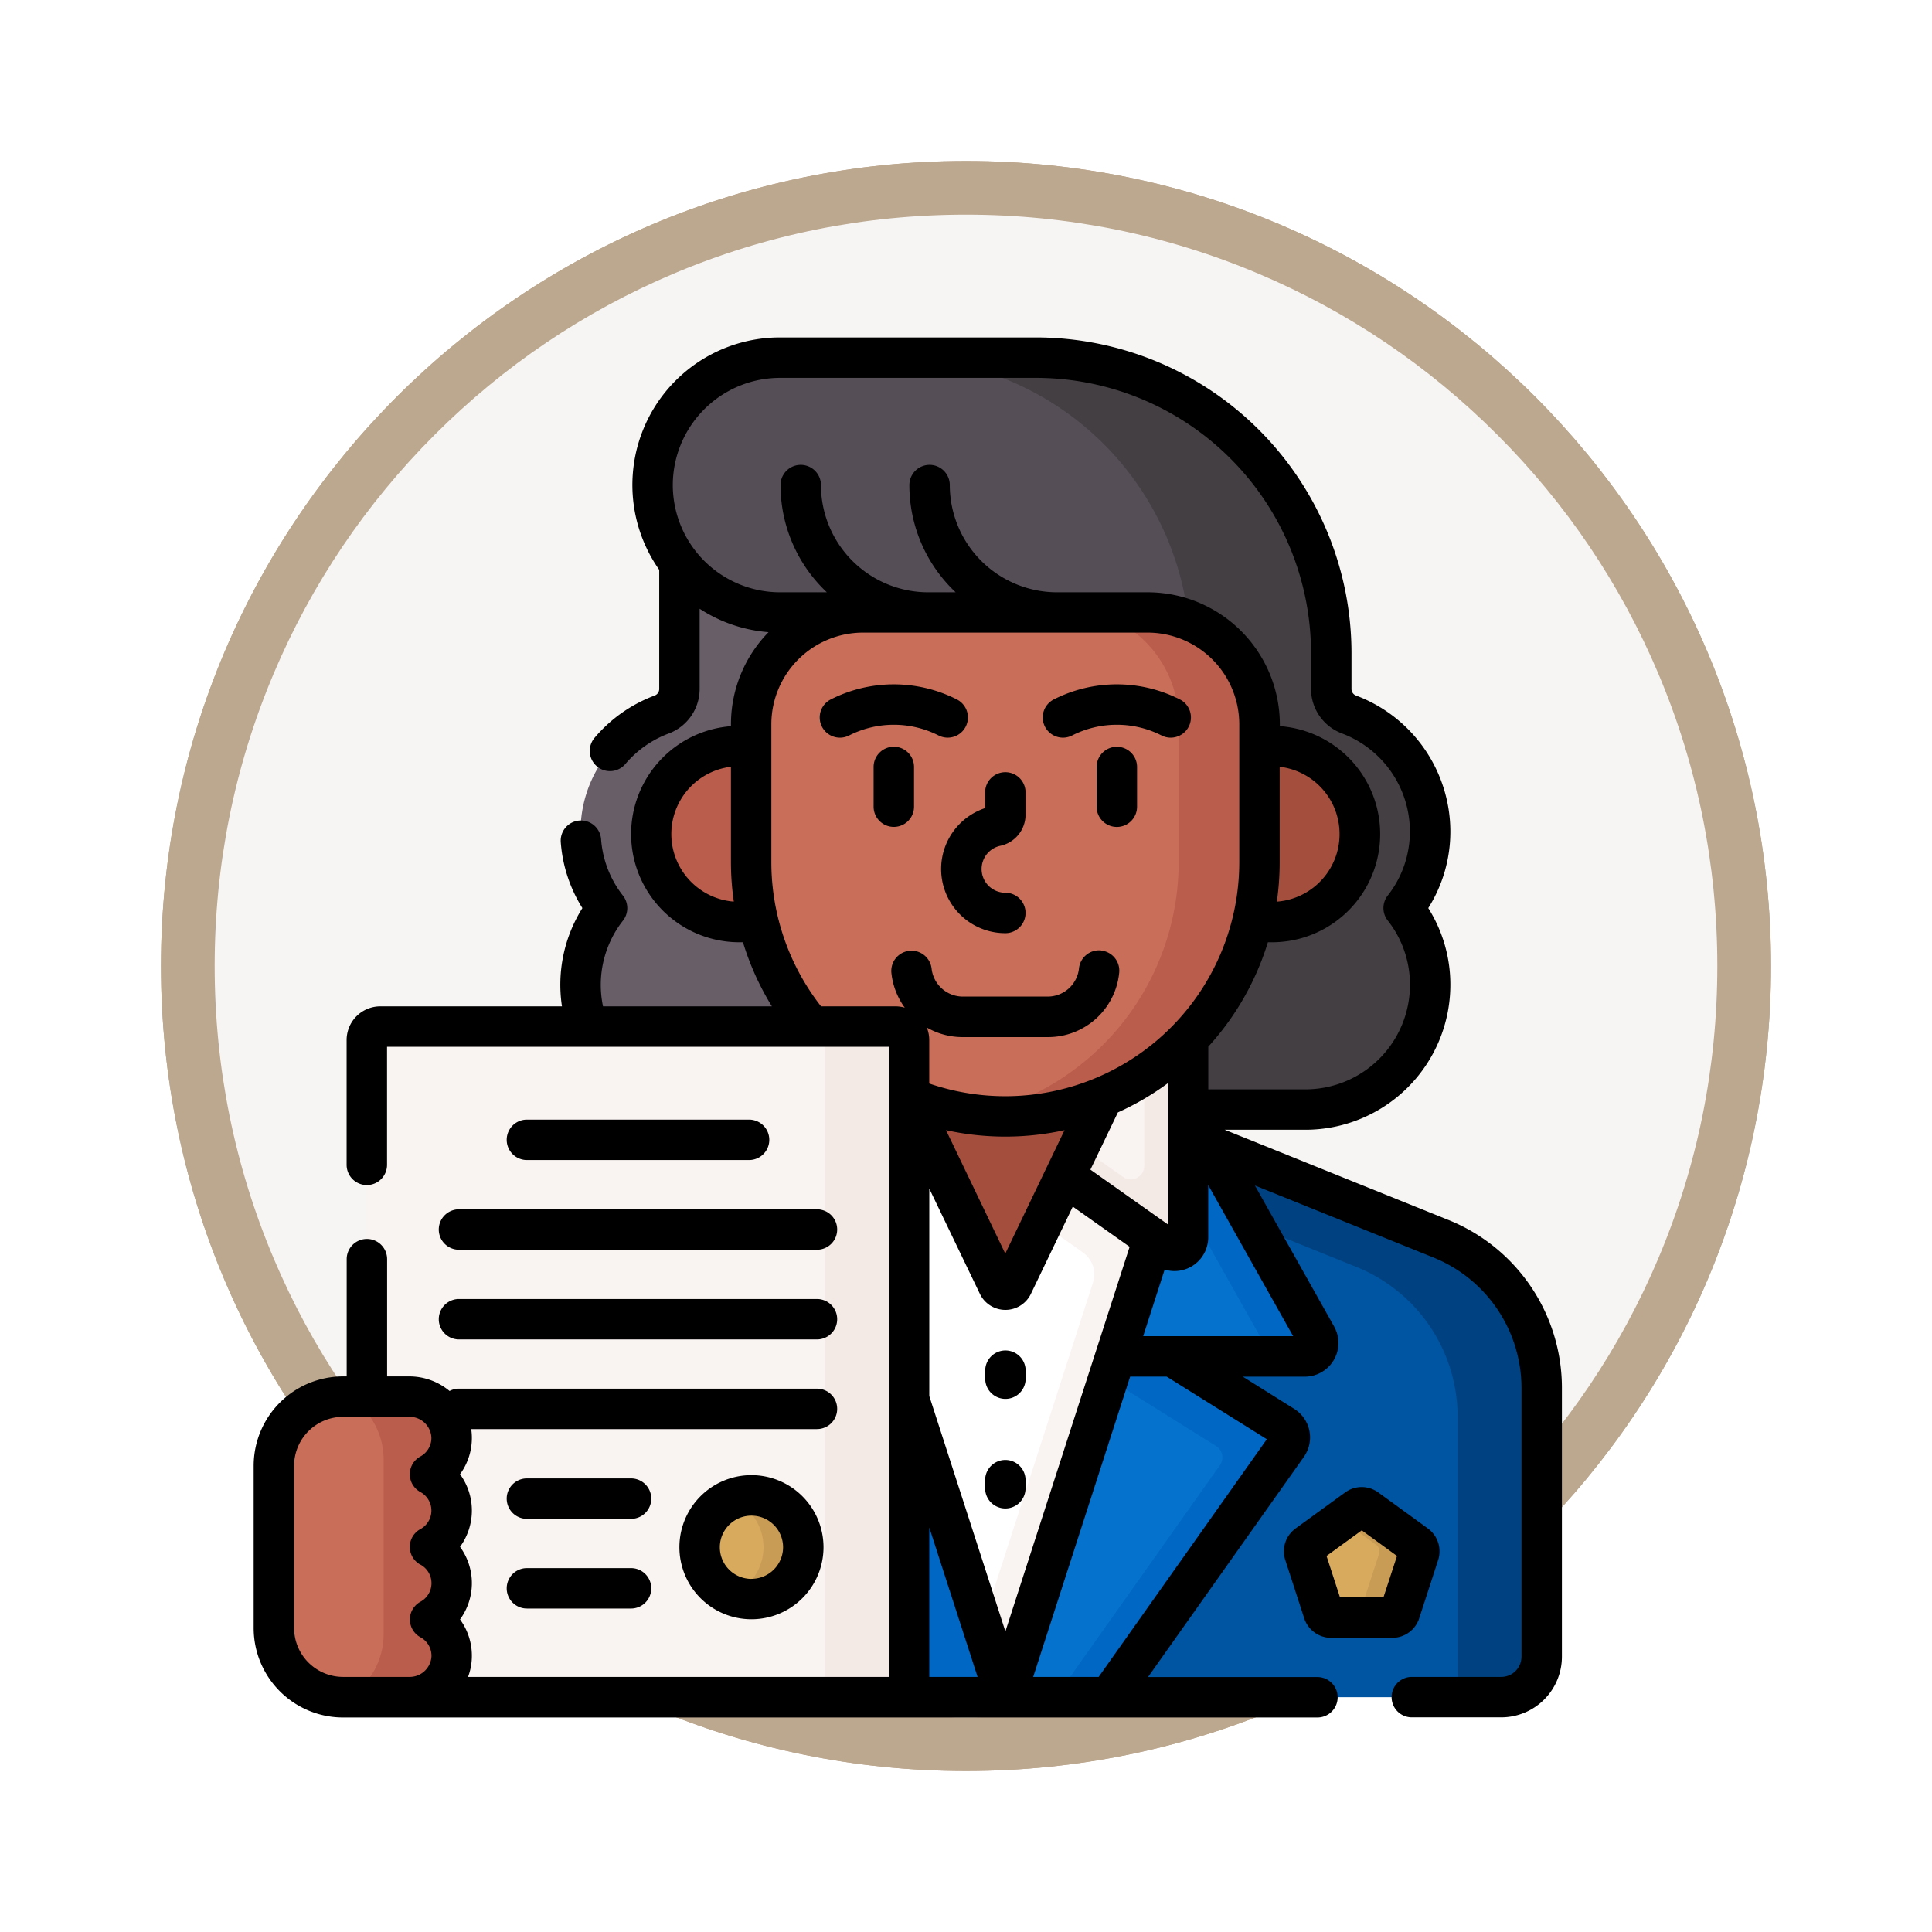 <svg xmlns="http://www.w3.org/2000/svg" xmlns:xlink="http://www.w3.org/1999/xlink" width="108" height="108" viewBox="0 0 108 108">
  <defs>
    <filter id="Trazado_978624" x="0" y="0" width="108" height="108" filterUnits="userSpaceOnUse">
      <feOffset dy="3" input="SourceAlpha"/>
      <feGaussianBlur stdDeviation="3" result="blur"/>
      <feFlood flood-opacity="0.161"/>
      <feComposite operator="in" in2="blur"/>
      <feComposite in="SourceGraphic"/>
    </filter>
    <filter id="Trazado_1076716" x="0" y="0" width="108" height="108" filterUnits="userSpaceOnUse">
      <feOffset dy="3" input="SourceAlpha"/>
      <feGaussianBlur stdDeviation="3" result="blur-2"/>
      <feFlood flood-opacity="0.161"/>
      <feComposite operator="in" in2="blur-2"/>
      <feComposite in="SourceGraphic"/>
    </filter>
  </defs>
  <g id="Grupo_1221943" data-name="Grupo 1221943" transform="translate(-616 -498)">
    <g id="Grupo_1219855" data-name="Grupo 1219855" transform="translate(625 504)">
      <g id="Grupo_1215980" data-name="Grupo 1215980" transform="translate(0)">
        <g id="Grupo_1208503" data-name="Grupo 1208503">
          <g id="Grupo_1200660" data-name="Grupo 1200660">
            <g id="Grupo_1181203" data-name="Grupo 1181203">
              <g id="Grupo_1172348" data-name="Grupo 1172348">
                <g id="Grupo_1171897" data-name="Grupo 1171897">
                  <g id="Grupo_1171052" data-name="Grupo 1171052">
                    <g id="Grupo_1164581" data-name="Grupo 1164581">
                      <g id="Grupo_1144123" data-name="Grupo 1144123">
                        <g transform="matrix(1, 0, 0, 1, -9, -6)" filter="url(#Trazado_978624)">
                          <g id="Trazado_978624-2" data-name="Trazado 978624" transform="translate(9 6)" fill="#f7f5f3">
                            <path d="M 45 88.5 C 39.127 88.5 33.43 87.35 28.068 85.082 C 22.889 82.891 18.236 79.755 14.241 75.759 C 10.245 71.764 7.109 67.111 4.918 61.932 C 2.65 56.57 1.5 50.873 1.5 45 C 1.5 39.127 2.65 33.43 4.918 28.068 C 7.109 22.889 10.245 18.236 14.241 14.241 C 18.236 10.245 22.889 7.109 28.068 4.918 C 33.43 2.65 39.127 1.5 45 1.5 C 50.873 1.5 56.57 2.65 61.932 4.918 C 67.111 7.109 71.764 10.245 75.759 14.241 C 79.755 18.236 82.891 22.889 85.082 28.068 C 87.35 33.43 88.5 39.127 88.5 45 C 88.5 50.873 87.35 56.57 85.082 61.932 C 82.891 67.111 79.755 71.764 75.759 75.759 C 71.764 79.755 67.111 82.891 61.932 85.082 C 56.57 87.35 50.873 88.5 45 88.5 Z" stroke="none"/>
                            <path d="M 45 3 C 39.329 3 33.829 4.11 28.653 6.299 C 23.652 8.415 19.16 11.443 15.302 15.302 C 11.443 19.16 8.415 23.652 6.299 28.653 C 4.11 33.829 3 39.329 3 45 C 3 50.671 4.11 56.171 6.299 61.347 C 8.415 66.348 11.443 70.84 15.302 74.698 C 19.16 78.557 23.652 81.585 28.653 83.701 C 33.829 85.89 39.329 87 45 87 C 50.671 87 56.171 85.89 61.347 83.701 C 66.348 81.585 70.84 78.557 74.698 74.698 C 78.557 70.84 81.585 66.348 83.701 61.347 C 85.89 56.171 87 50.671 87 45 C 87 39.329 85.89 33.829 83.701 28.653 C 81.585 23.652 78.557 19.16 74.698 15.302 C 70.84 11.443 66.348 8.415 61.347 6.299 C 56.171 4.11 50.671 3 45 3 M 45 0 C 69.853 0 90 20.147 90 45 C 90 69.853 69.853 90 45 90 C 20.147 90 0 69.853 0 45 C 0 20.147 20.147 0 45 0 Z" stroke="none" fill="#bca78f"/>
                          </g>
                        </g>
                        <g transform="matrix(1, 0, 0, 1, -9, -6)" filter="url(#Trazado_1076716)">
                          <g id="Trazado_1076716-2" data-name="Trazado 1076716" transform="translate(9 6)" fill="#f7f5f3">
                            <path d="M 45 88.5 C 39.127 88.5 33.43 87.35 28.068 85.082 C 22.889 82.891 18.236 79.755 14.241 75.759 C 10.245 71.764 7.109 67.111 4.918 61.932 C 2.65 56.57 1.5 50.873 1.5 45 C 1.5 39.127 2.65 33.43 4.918 28.068 C 7.109 22.889 10.245 18.236 14.241 14.241 C 18.236 10.245 22.889 7.109 28.068 4.918 C 33.43 2.65 39.127 1.5 45 1.5 C 50.873 1.5 56.57 2.65 61.932 4.918 C 67.111 7.109 71.764 10.245 75.759 14.241 C 79.755 18.236 82.891 22.889 85.082 28.068 C 87.35 33.43 88.5 39.127 88.5 45 C 88.5 50.873 87.35 56.57 85.082 61.932 C 82.891 67.111 79.755 71.764 75.759 75.759 C 71.764 79.755 67.111 82.891 61.932 85.082 C 56.57 87.35 50.873 88.5 45 88.5 Z" stroke="none"/>
                            <path d="M 45 3 C 39.329 3 33.829 4.11 28.653 6.299 C 23.652 8.415 19.16 11.443 15.302 15.302 C 11.443 19.16 8.415 23.652 6.299 28.653 C 4.11 33.829 3 39.329 3 45 C 3 50.671 4.11 56.171 6.299 61.347 C 8.415 66.348 11.443 70.84 15.302 74.698 C 19.16 78.557 23.652 81.585 28.653 83.701 C 33.829 85.89 39.329 87 45 87 C 50.671 87 56.171 85.89 61.347 83.701 C 66.348 81.585 70.84 78.557 74.698 74.698 C 78.557 70.84 81.585 66.348 83.701 61.347 C 85.89 56.171 87 50.671 87 45 C 87 39.329 85.89 33.829 83.701 28.653 C 81.585 23.652 78.557 19.16 74.698 15.302 C 70.84 11.443 66.348 8.415 61.347 6.299 C 56.171 4.11 50.671 3 45 3 M 45 0 C 69.853 0 90 20.147 90 45 C 90 69.853 69.853 90 45 90 C 20.147 90 0 69.853 0 45 C 0 20.147 20.147 0 45 0 Z" stroke="none" fill="#bca78f"/>
                          </g>
                        </g>
                      </g>
                    </g>
                  </g>
                </g>
              </g>
            </g>
          </g>
        </g>
      </g>
    </g>
    <g id="abogado_7_" data-name="abogado (7)" transform="translate(616.876 516.863)">
      <g id="Grupo_1221941" data-name="Grupo 1221941" transform="translate(14.436 1.13)">
        <g id="Grupo_1221907" data-name="Grupo 1221907" transform="translate(17.142 11.238)">
          <g id="Grupo_1221906" data-name="Grupo 1221906">
            <path id="Trazado_1175558" data-name="Trazado 1175558" d="M147.815,108.4l-.21-.248a14.064,14.064,0,0,1-3.333-9.088V91.352a6.11,6.11,0,0,1,6.1-6.1v-.3h-4.641a6.965,6.965,0,0,1-5.621-2.855v7.294a1.521,1.521,0,0,1-1,1.419,6.965,6.965,0,0,0-3.043,10.82,6.963,6.963,0,0,0-1.027,6.772Z" transform="translate(-134.585 -82.093)" fill="#685e68"/>
          </g>
        </g>
        <g id="Grupo_1221908" data-name="Grupo 1221908" transform="translate(21.168)">
          <path id="Trazado_1175559" data-name="Trazado 1175559" d="M204.776,33.977a6.968,6.968,0,0,0-4.525-6.526,1.521,1.521,0,0,1-1-1.419V24a16.5,16.5,0,0,0-16.5-16.5H168.434a7.122,7.122,0,1,0,0,14.243h4.641v.151h15.911a6.11,6.11,0,0,1,6.1,6.1v7.709a14.008,14.008,0,0,1-3.844,9.649v4.176h6.563a6.965,6.965,0,0,0,5.484-11.261A6.934,6.934,0,0,0,204.776,33.977Z" transform="translate(-161.312 -7.5)" fill="#554e56"/>
        </g>
        <g id="Grupo_1221909" data-name="Grupo 1221909" transform="translate(34.723)">
          <path id="Trazado_1175560" data-name="Trazado 1175560" d="M281.189,33.977a6.968,6.968,0,0,0-4.525-6.526,1.521,1.521,0,0,1-1-1.419V24a16.5,16.5,0,0,0-16.5-16.5H251.28a16.5,16.5,0,0,1,16.4,14.674A6.254,6.254,0,0,1,271.653,28v7.709a14.161,14.161,0,0,1-3.989,9.87l-.006,3.955h6.563a6.965,6.965,0,0,0,5.484-11.261A6.934,6.934,0,0,0,281.189,33.977Z" transform="translate(-251.28 -7.5)" fill="#433f43"/>
        </g>
        <g id="Grupo_1221911" data-name="Grupo 1221911" transform="translate(46.533 43.937)">
          <g id="Grupo_1221910" data-name="Grupo 1221910">
            <path id="Trazado_1175561" data-name="Trazado 1175561" d="M348.347,304.44l-13.157-5.306,6.093,10.845a.6.6,0,0,1-.525.9h-7.917l6.659,4.162a.6.6,0,0,1,.172.859l-10,14.128v.048h22.075a2.26,2.26,0,0,0,2.26-2.26V312.823A9.039,9.039,0,0,0,348.347,304.44Z" transform="translate(-329.671 -299.134)" fill="#0055a3"/>
          </g>
        </g>
        <g id="Grupo_1221913" data-name="Grupo 1221913" transform="translate(52.052 43.937)">
          <g id="Grupo_1221912" data-name="Grupo 1221912">
            <path id="Trazado_1175562" data-name="Trazado 1175562" d="M379.462,304.44l-13.157-5.306,2.526,4.5,5.931,2.392a9.039,9.039,0,0,1,5.659,8.384V329.4a2.255,2.255,0,0,1-.1.678h2.544a2.26,2.26,0,0,0,2.26-2.26V312.823A9.039,9.039,0,0,0,379.462,304.44Z" transform="translate(-366.305 -299.134)" fill="#004281"/>
          </g>
        </g>
        <g id="Grupo_1221917" data-name="Grupo 1221917" transform="translate(34.753 54.091)">
          <g id="Grupo_1221914" data-name="Grupo 1221914" transform="translate(6.134)">
            <path id="Trazado_1175563" data-name="Trazado 1175563" d="M307.749,372.154l-9-5.623L292.3,386.5l-.106.818h5.8l9.973-14.089A.753.753,0,0,0,307.749,372.154Z" transform="translate(-292.195 -366.531)" fill="#0573ce"/>
          </g>
          <g id="Grupo_1221915" data-name="Grupo 1221915" transform="translate(8.956)">
            <path id="Trazado_1175564" data-name="Trazado 1175564" d="M323.658,372.154l-9-5.623-.938,2.9,6.16,3.85a.753.753,0,0,1,.216,1.074l-9.173,12.959H313.9l9.973-14.089A.753.753,0,0,0,323.658,372.154Z" transform="translate(-310.926 -366.531)" fill="#0067c5"/>
          </g>
          <g id="Grupo_1221916" data-name="Grupo 1221916" transform="translate(0 3.186)">
            <path id="Trazado_1175565" data-name="Trazado 1175565" d="M252.082,404.523a.6.6,0,0,1-.6.6v.151h6.134l-.03-.527-5.5-17.073Z" transform="translate(-251.479 -387.676)" fill="#0067c5"/>
          </g>
        </g>
        <g id="Grupo_1221918" data-name="Grupo 1221918" transform="translate(46.882 41.67)">
          <path id="Trazado_1175566" data-name="Trazado 1175566" d="M343.382,297.123l-7.325-13.039v7.507a.593.593,0,0,1-.185.435.618.618,0,0,1-.421.169h0a.6.6,0,0,1-.345-.112l-.751-.531a.15.15,0,0,0-.23.077l-2.138,6.616h10.738a.753.753,0,0,0,.657-1.122Z" transform="translate(-331.987 -284.084)" fill="#0573ce"/>
        </g>
        <g id="Grupo_1221919" data-name="Grupo 1221919" transform="translate(50.951 41.67)">
          <path id="Trazado_1175567" data-name="Trazado 1175567" d="M366.322,297.123,359,284.084v5.628l4.164,7.411a.753.753,0,0,1-.657,1.122h3.162A.753.753,0,0,0,366.322,297.123Z" transform="translate(-358.997 -284.084)" fill="#0067c5"/>
        </g>
        <g id="Grupo_1221920" data-name="Grupo 1221920" transform="translate(35.355 45.536)">
          <path id="Trazado_1175568" data-name="Trazado 1175568" d="M264.279,309.751l-3,6.243a.3.3,0,0,1-.543,0l-3-6.243-2.262,1.6v10.618l5.532,17.123,8.324-25.767Z" transform="translate(-255.478 -309.751)" fill="#fff"/>
        </g>
        <g id="Grupo_1221922" data-name="Grupo 1221922" transform="translate(39.594 45.537)">
          <g id="Grupo_1221921" data-name="Grupo 1221921">
            <path id="Trazado_1175569" data-name="Trazado 1175569" d="M288.174,309.752l-1.336,2.781,2.4,1.7a1.507,1.507,0,0,1,.564,1.693l-6.192,19.166,1.293,4,8.324-25.767Z" transform="translate(-283.611 -309.752)" fill="#f9f3f1"/>
          </g>
        </g>
        <g id="Grupo_1221923" data-name="Grupo 1221923" transform="translate(35.355 41.175)">
          <path id="Trazado_1175570" data-name="Trazado 1175570" d="M255.479,280.8v6.146l2.2-1.558Z" transform="translate(-255.479 -280.8)" fill="#f9f3f1"/>
        </g>
        <g id="Grupo_1221924" data-name="Grupo 1221924" transform="translate(44.12 37.855)">
          <path id="Trazado_1175571" data-name="Trazado 1175571" d="M315.937,262.046l-.2.133-2.086,4.344.1.149,5.7,4.029a.753.753,0,0,0,1.188-.615V258.765A14.122,14.122,0,0,1,315.937,262.046Z" transform="translate(-313.654 -258.765)" fill="#f9f3f1"/>
        </g>
        <g id="Grupo_1221925" data-name="Grupo 1221925" transform="translate(44.12 37.855)">
          <path id="Trazado_1175572" data-name="Trazado 1175572" d="M318.188,260.823v5.269a.753.753,0,0,1-1.188.615l-2.564-1.813-.782,1.629.1.149,5.7,4.029a.753.753,0,0,0,1.188-.615V258.765A14.151,14.151,0,0,1,318.188,260.823Z" transform="translate(-313.654 -258.765)" fill="#f3eae6"/>
        </g>
        <g id="Grupo_1221926" data-name="Grupo 1221926" transform="translate(35.355 41.118)">
          <path id="Trazado_1175573" data-name="Trazado 1175573" d="M261.01,281.57a13.981,13.981,0,0,1-5.532-1.135v.045l5.124,10.67a.452.452,0,0,0,.815,0l5.151-10.727A13.977,13.977,0,0,1,261.01,281.57Z" transform="translate(-255.478 -280.423)" fill="#a44f3e"/>
        </g>
        <g id="Grupo_1221929" data-name="Grupo 1221929" transform="translate(21.085 21.713)">
          <g id="Grupo_1221927" data-name="Grupo 1221927">
            <path id="Trazado_1175574" data-name="Trazado 1175574" d="M166.5,158.115v-6.493h-.825a4.919,4.919,0,0,0,0,9.837H166.9A14.032,14.032,0,0,1,166.5,158.115Z" transform="translate(-160.758 -151.622)" fill="#bb5d4c"/>
          </g>
          <g id="Grupo_1221928" data-name="Grupo 1221928" transform="translate(33.458)">
            <path id="Trazado_1175575" data-name="Trazado 1175575" d="M384.1,151.622h-.858v6.493a14.041,14.041,0,0,1-.4,3.344H384.1a4.919,4.919,0,0,0,0-9.837Z" transform="translate(-382.836 -151.622)" fill="#a44f3e"/>
          </g>
        </g>
        <path id="Trazado_1175576" data-name="Trazado 1175576" d="M220.045,102.041H204.134a6.254,6.254,0,0,0-6.254,6.254V116a14.154,14.154,0,0,0,3.5,9.336h4.577a.6.6,0,0,1,.6.6V129.1A14.217,14.217,0,0,0,226.3,116v-7.709A6.254,6.254,0,0,0,220.045,102.041Z" transform="translate(-171.202 -87.798)" fill="#c96e59"/>
        <g id="Grupo_1221930" data-name="Grupo 1221930" transform="translate(39.201 14.243)">
          <path id="Trazado_1175577" data-name="Trazado 1175577" d="M290.647,102.041h-2.939a6.356,6.356,0,0,1,4.673,6.128V116a14.442,14.442,0,0,1-11.376,14.111A14.212,14.212,0,0,0,296.9,116v-7.709A6.254,6.254,0,0,0,290.647,102.041Z" transform="translate(-281.006 -102.041)" fill="#bb5d4c"/>
        </g>
        <g id="Grupo_1221938" data-name="Grupo 1221938" transform="translate(0 37.392)">
          <path id="Trazado_1175578" data-name="Trazado 1175578" d="M84.86,255.69h-28.8a.753.753,0,0,0-.753.753v19.934h2.371a2.349,2.349,0,0,1,2.369,2.239,2.309,2.309,0,0,1-1.206,2.1,2.31,2.31,0,0,1,0,4.059,2.31,2.31,0,0,1,0,4.059,2.309,2.309,0,0,1,1.206,2.1,2.349,2.349,0,0,1-2.369,2.239H84.86a.753.753,0,0,0,.753-.753V256.443A.753.753,0,0,0,84.86,255.69Z" transform="translate(-50.107 -255.69)" fill="#f9f3f1"/>
          <g id="Grupo_1221931" data-name="Grupo 1221931" transform="translate(30.036 0)">
            <path id="Trazado_1175579" data-name="Trazado 1175579" d="M224.89,255.69h-4.716a.753.753,0,0,1,.753.753v35.979a.753.753,0,0,1-.753.753h4.716a.753.753,0,0,0,.753-.753V256.443A.753.753,0,0,0,224.89,255.69Z" transform="translate(-220.174 -255.69)" fill="#f3eae6"/>
          </g>
          <g id="Grupo_1221934" data-name="Grupo 1221934" transform="translate(0 20.688)">
            <g id="Grupo_1221933" data-name="Grupo 1221933">
              <g id="Grupo_1221932" data-name="Grupo 1221932">
                <path id="Trazado_1175580" data-name="Trazado 1175580" d="M30.744,403.434a2.309,2.309,0,0,1-1.207,2.03,2.309,2.309,0,0,1,1.206,2.1,2.349,2.349,0,0,1-2.369,2.239h-3.7a3.866,3.866,0,0,1-3.866-3.866v-9.066a3.866,3.866,0,0,1,3.866-3.866h3.7a2.349,2.349,0,0,1,2.369,2.239,2.309,2.309,0,0,1-1.206,2.1,2.31,2.31,0,0,1,0,4.059A2.309,2.309,0,0,1,30.744,403.434Z" transform="translate(-20.805 -393.005)" fill="#c96e59"/>
              </g>
            </g>
          </g>
          <g id="Grupo_1221935" data-name="Grupo 1221935" transform="translate(4.19 20.688)">
            <path id="Trazado_1175581" data-name="Trazado 1175581" d="M54.365,403.434a2.309,2.309,0,0,0-1.207-2.03,2.31,2.31,0,0,0,0-4.059,2.309,2.309,0,0,0,1.206-2.1,2.349,2.349,0,0,0-2.369-2.239H48.616a4.157,4.157,0,0,1,1.943,3.52v9.758a4.157,4.157,0,0,1-1.943,3.52h3.379a2.349,2.349,0,0,0,2.369-2.239,2.309,2.309,0,0,0-1.206-2.1A2.31,2.31,0,0,0,54.365,403.434Z" transform="translate(-48.616 -393.006)" fill="#bb5d4c"/>
          </g>
          <g id="Grupo_1221936" data-name="Grupo 1221936" transform="translate(23.799 26.206)">
            <circle id="Elipse_14442" data-name="Elipse 14442" cx="2.898" cy="2.898" r="2.898" fill="#d8aa5e"/>
          </g>
          <g id="Grupo_1221937" data-name="Grupo 1221937" transform="translate(25.585 26.206)">
            <path id="Trazado_1175582" data-name="Trazado 1175582" d="M191.738,429.635a2.886,2.886,0,0,0-1.113.222,2.9,2.9,0,0,1,0,5.352,2.9,2.9,0,1,0,1.113-5.574Z" transform="translate(-190.625 -429.635)" fill="#c99c56"/>
          </g>
        </g>
        <g id="Grupo_1221939" data-name="Grupo 1221939" transform="translate(57.591 64.265)">
          <path id="Trazado_1175583" data-name="Trazado 1175583" d="M406.022,434.148l-2.767,2.011a.452.452,0,0,0-.164.505l1.057,3.253a.452.452,0,0,0,.43.312H408a.452.452,0,0,0,.43-.312l1.057-3.253a.452.452,0,0,0-.164-.505l-2.767-2.011A.452.452,0,0,0,406.022,434.148Z" transform="translate(-403.068 -434.062)" fill="#d8aa5e"/>
        </g>
        <g id="Grupo_1221940" data-name="Grupo 1221940" transform="translate(59.695 64.265)">
          <path id="Trazado_1175584" data-name="Trazado 1175584" d="M421.182,436.159l-2.767-2.011a.452.452,0,0,0-.531,0l-.85.617,1.918,1.393a.452.452,0,0,1,.164.505l-1.057,3.253a.452.452,0,0,1-.43.312h2.23a.452.452,0,0,0,.43-.312l1.057-3.253A.452.452,0,0,0,421.182,436.159Z" transform="translate(-417.034 -434.062)" fill="#c99c56"/>
        </g>
      </g>
      <g id="Grupo_1221942" data-name="Grupo 1221942" transform="translate(13.306 0)">
        <path id="Trazado_1175585" data-name="Trazado 1175585" d="M80.067,49.325,67.586,44.291H72.1a8.106,8.106,0,0,0,8.1-8.1A8,8,0,0,0,78.965,31.9,8,8,0,0,0,80.2,27.607a8.134,8.134,0,0,0-5.259-7.584.392.392,0,0,1-.268-.361V17.631A17.651,17.651,0,0,0,57.04,0H42.726a8.247,8.247,0,0,0-6.751,12.99v6.672a.392.392,0,0,1-.268.361,8.125,8.125,0,0,0-3.348,2.361,1.13,1.13,0,1,0,1.726,1.459,5.861,5.861,0,0,1,2.414-1.7,2.666,2.666,0,0,0,1.736-2.477v-4.5a8.2,8.2,0,0,0,3.85,1.31,7.355,7.355,0,0,0-2.1,5.151v.105a6.048,6.048,0,0,0,.456,12.078h.215a15.389,15.389,0,0,0,1.617,3.582H32.833A5.816,5.816,0,0,1,33.949,32.6a1.13,1.13,0,0,0,0-1.394,5.8,5.8,0,0,1-1.224-3.157,1.13,1.13,0,0,0-2.254.168A8.043,8.043,0,0,0,31.68,31.9a8.057,8.057,0,0,0-1.142,5.492H20.387A1.885,1.885,0,0,0,18.5,39.275v6.977a1.13,1.13,0,0,0,2.26,0v-6.6H48.812V74.877H25.288A3.318,3.318,0,0,0,25.5,73.8a3.433,3.433,0,0,0-.66-2.136,3.441,3.441,0,0,0,0-4.058,3.441,3.441,0,0,0,0-4.058,3.432,3.432,0,0,0,.66-2.136,3.3,3.3,0,0,0-.035-.388H44.793a1.13,1.13,0,1,0,0-2.26H24.782a1.124,1.124,0,0,0-.527.131A3.517,3.517,0,0,0,22,58.079H20.764V51.525a1.13,1.13,0,1,0-2.26,0v6.554h-.2a5,5,0,0,0-5,5v9.066a5,5,0,0,0,5,5H72.77a1.13,1.13,0,0,0,0-2.26H63.3l8.711-12.306a1.883,1.883,0,0,0-.539-2.685l-2.872-1.8h3.452A1.883,1.883,0,0,0,73.7,55.285l-4.425-7.877,9.95,4.013a7.875,7.875,0,0,1,4.951,7.336V73.747a1.131,1.131,0,0,1-1.13,1.13h-5a1.13,1.13,0,1,0,0,2.26h5a3.394,3.394,0,0,0,3.39-3.39V58.756a10.125,10.125,0,0,0-6.366-9.431ZM36.651,27.762A3.794,3.794,0,0,1,39.984,24v5.336A15.323,15.323,0,0,0,40.14,31.5c0,.013,0,.025,0,.038A3.793,3.793,0,0,1,36.651,27.762ZM22.627,68.6a1.18,1.18,0,0,1,0,2.075,1.13,1.13,0,0,0,0,1.985,1.178,1.178,0,0,1,.617,1.074A1.22,1.22,0,0,1,22,74.877H18.3a2.739,2.739,0,0,1-2.736-2.736V63.075A2.739,2.739,0,0,1,18.3,60.339H22a1.22,1.22,0,0,1,1.239,1.143,1.177,1.177,0,0,1-.617,1.074,1.13,1.13,0,0,0,0,1.985,1.18,1.18,0,0,1,0,2.075,1.13,1.13,0,0,0,0,1.985ZM36.734,8.252A6,6,0,0,1,42.726,2.26H57.04A15.389,15.389,0,0,1,72.411,17.631v2.031a2.666,2.666,0,0,0,1.736,2.477,5.864,5.864,0,0,1,3.791,5.468A5.777,5.777,0,0,1,76.7,31.2a1.13,1.13,0,0,0,0,1.394,5.776,5.776,0,0,1,1.242,3.6A5.844,5.844,0,0,1,72.1,42.032H66.668V39.646A15.348,15.348,0,0,0,70,33.81h.245a6.048,6.048,0,0,0,.423-12.08v-.1a7.392,7.392,0,0,0-7.384-7.384H58.21a6,6,0,0,1-5.992-5.992,1.13,1.13,0,1,0-2.26,0,8.227,8.227,0,0,0,2.587,5.992H51.008a6,6,0,0,1-5.992-5.992,1.13,1.13,0,1,0-2.26,0,8.222,8.222,0,0,0,2.59,5.992h-2.62a6,6,0,0,1-5.992-5.992ZM70.5,31.54a15.389,15.389,0,0,0,.158-2.2V24A3.788,3.788,0,0,1,70.5,31.54Zm-9.823,2.727a1.129,1.129,0,0,0-1.238,1.01,1.762,1.762,0,0,1-1.737,1.569H52.94A1.762,1.762,0,0,1,51.2,35.277a1.13,1.13,0,0,0-2.248.229,4,4,0,0,0,.749,1.96,1.873,1.873,0,0,0-.515-.074H45.021a13.084,13.084,0,0,1-2.778-8.056V21.627A5.13,5.13,0,0,1,47.367,16.5H63.278A5.129,5.129,0,0,1,68.4,21.627v7.709a13.081,13.081,0,0,1-17.33,12.37V39.275a1.869,1.869,0,0,0-.138-.7,4,4,0,0,0,2.006.536h4.765a3.994,3.994,0,0,0,3.985-3.6,1.13,1.13,0,0,0-1.01-1.238Zm3.727,7.421v7.891l-4.325-3.058,1.536-3.2A15.337,15.337,0,0,0,64.408,41.688Zm-5.772,2.626-3.313,6.9-3.312-6.9a15.418,15.418,0,0,0,6.625,0ZM51.072,74.877V66.524l2.7,8.353Zm0-15.7V47.581L53.9,53.464a1.582,1.582,0,0,0,2.852,0l2.342-4.876,3.177,2.246-6.945,21.5ZM69.94,61.591l-9.4,13.286h-3.66L62.3,58.09H64.34Zm1.472-5.76H63.028l1.2-3.724a1.884,1.884,0,0,0,2.436-1.8V47.386Z" transform="translate(-13.306 0)"/>
        <path id="Trazado_1175586" data-name="Trazado 1175586" d="M271.973,161.313a1.13,1.13,0,0,0-1.13,1.13v.877a3.587,3.587,0,0,0,1.13,6.992,1.13,1.13,0,1,0,0-2.26,1.327,1.327,0,0,1-.285-2.623,1.782,1.782,0,0,0,1.415-1.748v-1.238A1.13,1.13,0,0,0,271.973,161.313Z" transform="translate(-229.956 -137.01)"/>
        <path id="Trazado_1175587" data-name="Trazado 1175587" d="M244.449,151.867a1.13,1.13,0,0,0-1.13,1.13v2.221a1.13,1.13,0,1,0,2.26,0V153A1.13,1.13,0,0,0,244.449,151.867Z" transform="translate(-208.666 -128.987)"/>
        <path id="Trazado_1175588" data-name="Trazado 1175588" d="M328.331,155.218V153a1.13,1.13,0,1,0-2.26,0v2.221a1.13,1.13,0,1,0,2.26,0Z" transform="translate(-278.951 -128.987)"/>
        <path id="Trazado_1175589" data-name="Trazado 1175589" d="M231.485,131.081a1.13,1.13,0,0,0-.494-1.52,7.789,7.789,0,0,0-7.05,0,1.13,1.13,0,1,0,1.026,2.014,5.521,5.521,0,0,1,5,0A1.13,1.13,0,0,0,231.485,131.081Z" transform="translate(-191.683 -109.325)"/>
        <path id="Trazado_1175590" data-name="Trazado 1175590" d="M312.717,131.574a1.13,1.13,0,0,0,1.026-2.014,7.787,7.787,0,0,0-7.05,0,1.13,1.13,0,0,0,1.026,2.014,5.52,5.52,0,0,1,5,0Z" transform="translate(-261.968 -109.324)"/>
        <path id="Trazado_1175591" data-name="Trazado 1175591" d="M120.719,292.478a1.13,1.13,0,1,0,0-2.26H108.3a1.13,1.13,0,1,0,0,2.26Z" transform="translate(-93.027 -246.494)"/>
        <path id="Trazado_1175592" data-name="Trazado 1175592" d="M81.979,324.63a1.13,1.13,0,0,0,1.13,1.13H103.12a1.13,1.13,0,1,0,0-2.26H83.109A1.13,1.13,0,0,0,81.979,324.63Z" transform="translate(-71.633 -274.762)"/>
        <path id="Trazado_1175593" data-name="Trazado 1175593" d="M83.109,359.042H103.12a1.13,1.13,0,1,0,0-2.26H83.109a1.13,1.13,0,1,0,0,2.26Z" transform="translate(-71.633 -303.03)"/>
        <path id="Trazado_1175594" data-name="Trazado 1175594" d="M114.119,423.347H108.3a1.13,1.13,0,0,0,0,2.26h5.821a1.13,1.13,0,0,0,0-2.26Z" transform="translate(-93.027 -359.566)"/>
        <path id="Trazado_1175595" data-name="Trazado 1175595" d="M114.119,456.629H108.3a1.13,1.13,0,1,0,0,2.26h5.821a1.13,1.13,0,1,0,0-2.26Z" transform="translate(-93.027 -387.834)"/>
        <path id="Trazado_1175596" data-name="Trazado 1175596" d="M175.3,422.135a4.028,4.028,0,1,0,4.028,4.028A4.033,4.033,0,0,0,175.3,422.135Zm0,5.8a1.768,1.768,0,1,1,1.768-1.768A1.77,1.77,0,0,1,175.3,427.932Z" transform="translate(-147.475 -358.537)"/>
        <path id="Trazado_1175597" data-name="Trazado 1175597" d="M285.825,375.874A1.13,1.13,0,0,0,284.7,377v.452a1.13,1.13,0,0,0,2.26,0V377A1.13,1.13,0,0,0,285.825,375.874Z" transform="translate(-243.808 -319.246)"/>
        <path id="Trazado_1175598" data-name="Trazado 1175598" d="M285.825,416.5a1.13,1.13,0,0,0-1.13,1.13v.452a1.13,1.13,0,0,0,2.26,0v-.452A1.13,1.13,0,0,0,285.825,416.5Z" transform="translate(-243.808 -353.751)"/>
        <path id="Trazado_1175599" data-name="Trazado 1175599" d="M403.129,433.891l1.057-3.253a1.578,1.578,0,0,0-.575-1.768l-2.768-2.011a1.578,1.578,0,0,0-1.859,0h0l-2.767,2.01a1.578,1.578,0,0,0-.575,1.769l1.057,3.253a1.578,1.578,0,0,0,1.5,1.093h3.421A1.578,1.578,0,0,0,403.129,433.891Zm-2-1.167H398.7l-.753-2.316,1.97-1.432,1.97,1.432Z" transform="translate(-337.975 -362.292)"/>
      </g>
    </g>
  </g>
</svg>
